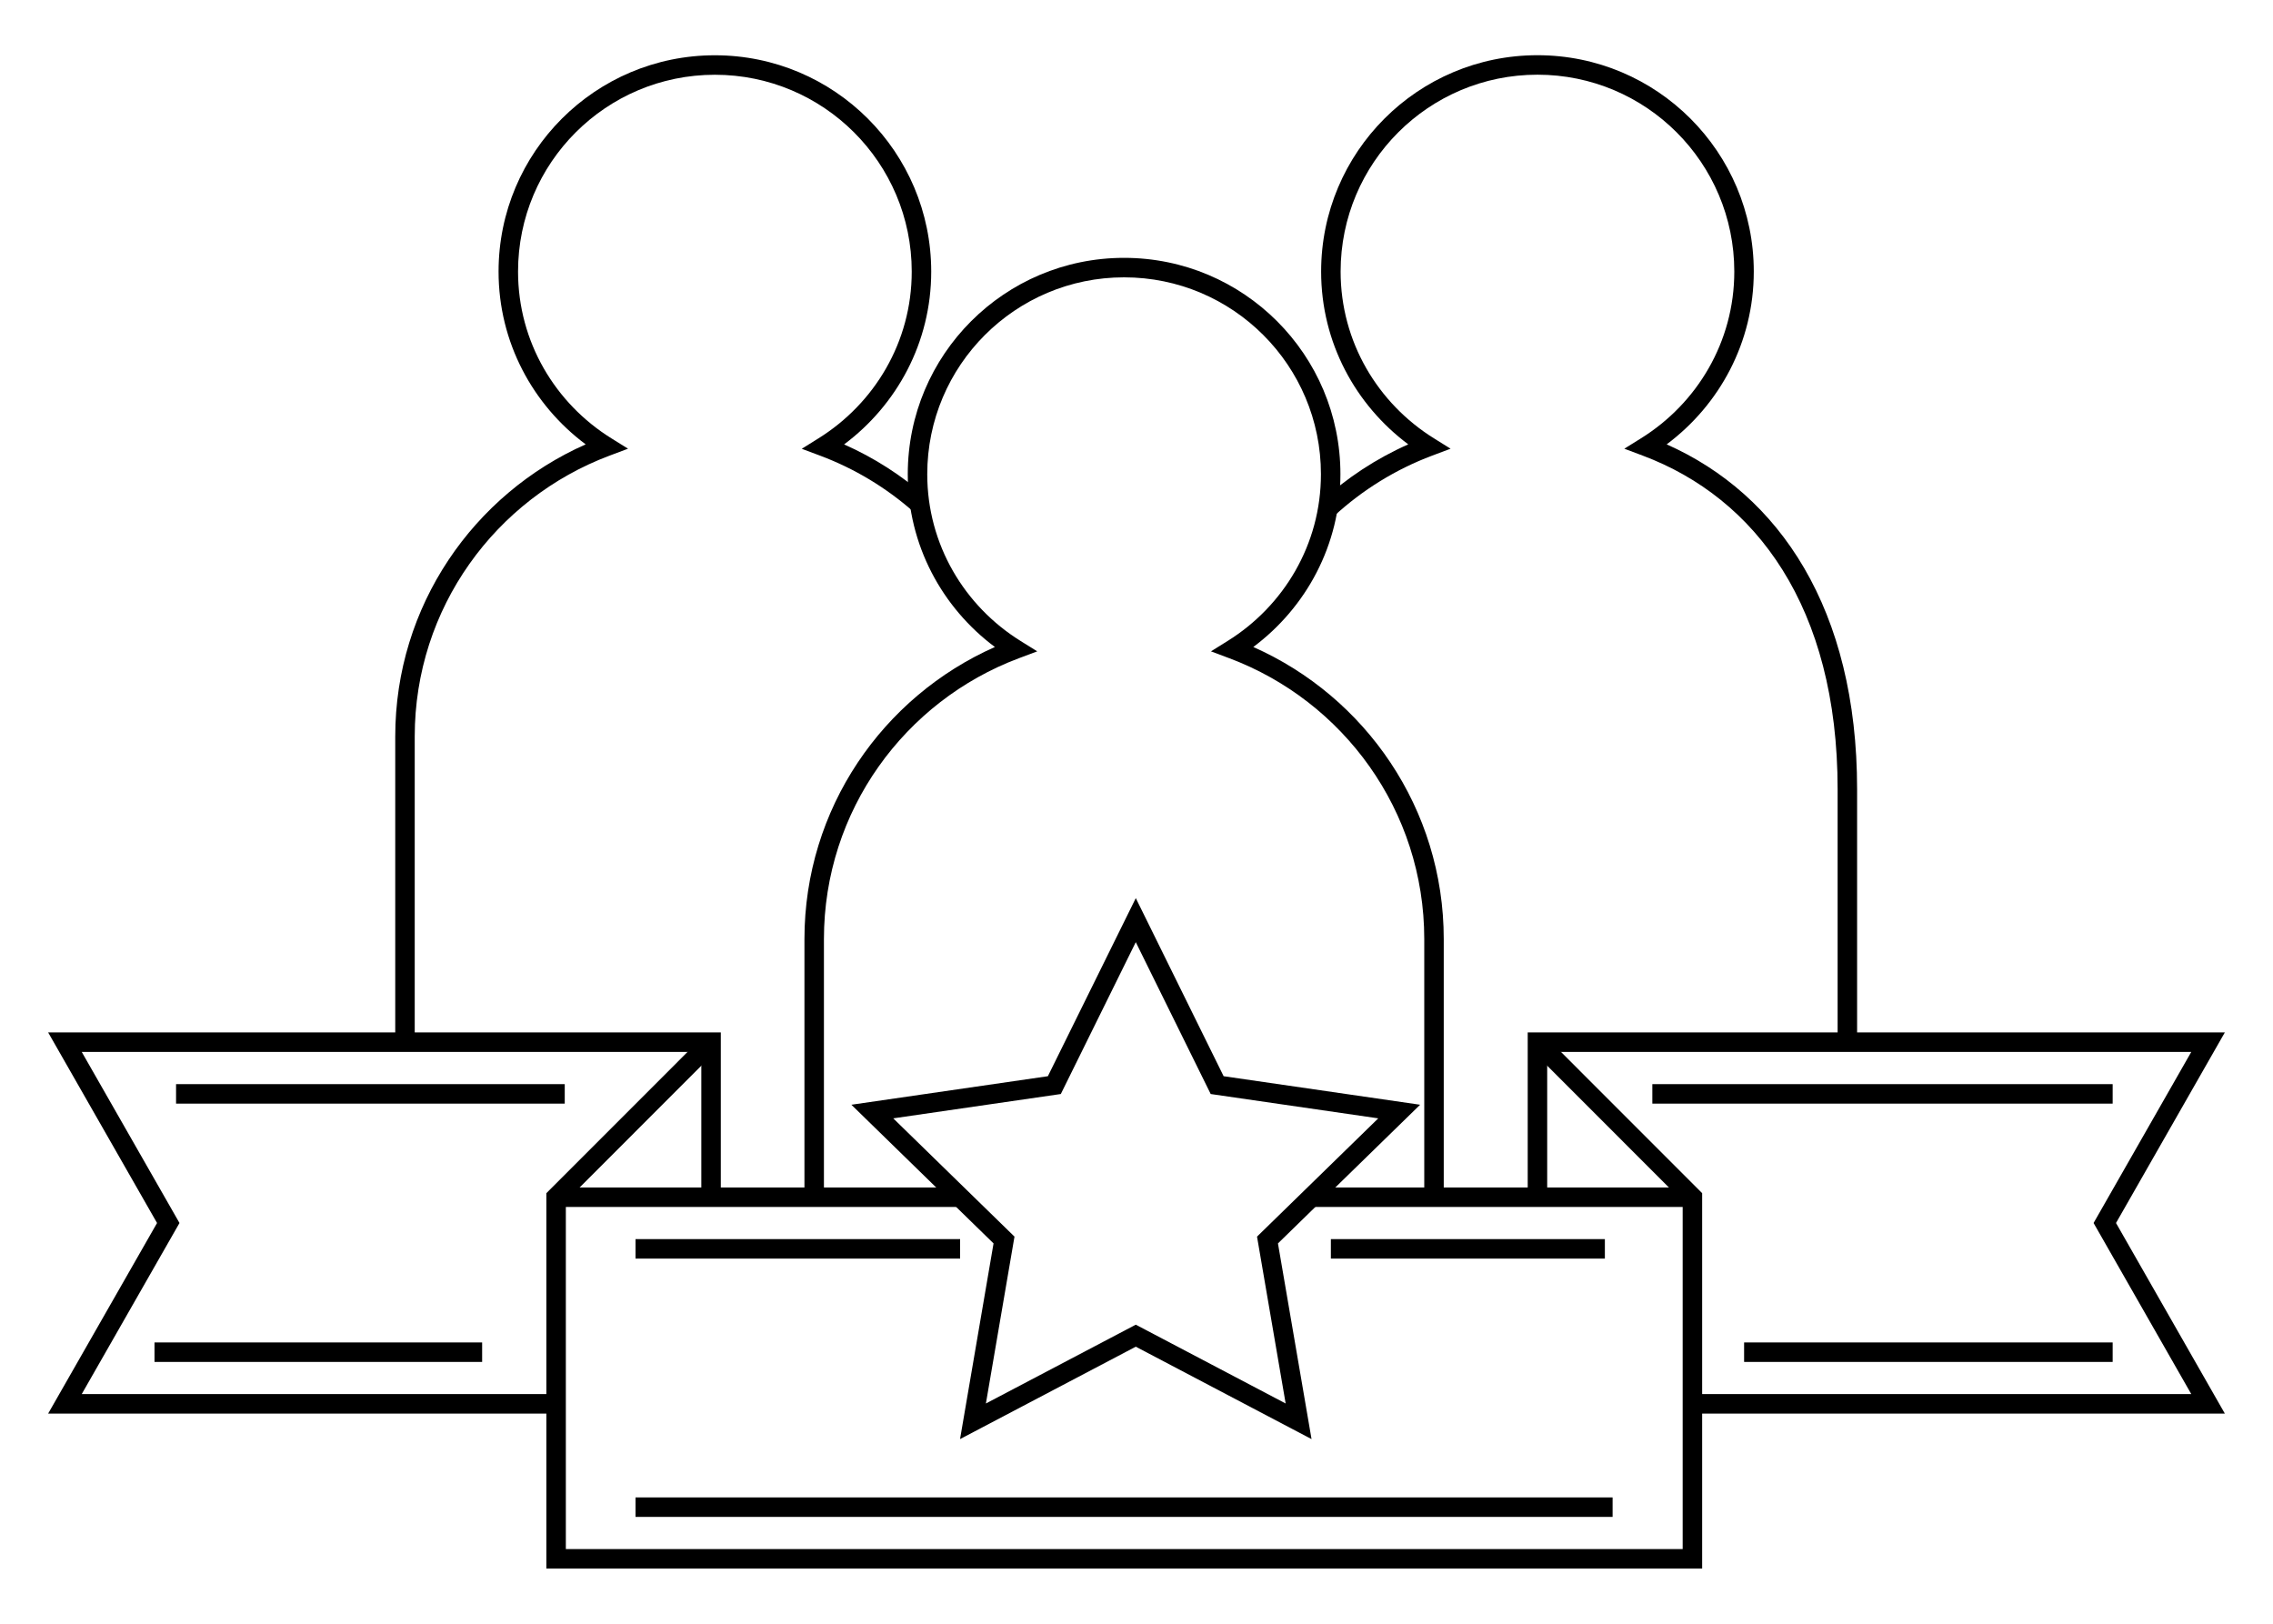 <svg width="350" height="250" viewBox="0 0 350 250" fill="none" xmlns="http://www.w3.org/2000/svg">
<path fill-rule="evenodd" clip-rule="evenodd" d="M139.78 73.01C139.78 54.612 154.692 39.7 173.09 39.7C191.488 39.7 206.4 54.612 206.4 73.01C206.4 83.935 201.096 93.555 192.985 99.616C210.243 107.258 222.31 124.493 222.31 144.59V184.33H219.31V144.59C219.31 124.788 206.83 107.933 189.313 101.354L186.467 100.286L189.046 98.677C197.644 93.315 203.4 83.862 203.4 73.01C203.4 56.269 189.832 42.7 173.09 42.7C156.348 42.7 142.78 56.269 142.78 73.01C142.78 83.863 148.537 93.325 157.133 98.677L159.715 100.285L156.867 101.354C139.35 107.933 126.87 124.788 126.87 144.59V184.33H123.87V144.59C123.87 124.494 135.936 107.259 153.194 99.617C145.082 93.562 139.78 83.934 139.78 73.01Z" stroke="none" fill="currentColor"/>
<path fill-rule="evenodd" clip-rule="evenodd" d="M76.77 41.81C76.77 23.411 91.682 8.51 110.08 8.51C128.478 8.51 143.39 23.421 143.39 41.82C143.39 52.744 138.087 62.364 129.976 68.424C134.6 70.47 138.854 73.209 142.601 76.503L140.619 78.756C136.443 75.084 131.6 72.149 126.304 70.164L123.455 69.097L126.036 67.487C134.634 62.124 140.39 52.672 140.39 41.82C140.39 25.078 126.822 11.51 110.08 11.51C93.338 11.51 79.77 25.069 79.77 41.81C79.77 52.662 85.527 62.124 94.123 67.476L96.705 69.084L93.857 70.154C76.34 76.733 63.86 93.588 63.86 113.39V160.46H60.86V113.39C60.86 93.293 72.926 76.058 90.184 68.416C82.072 62.361 76.77 52.733 76.77 41.81Z" stroke="none" fill="currentColor"/>
<path fill-rule="evenodd" clip-rule="evenodd" d="M236.74 11.5C219.998 11.5 206.43 25.068 206.43 41.81C206.43 52.662 212.186 62.115 220.784 67.477L223.362 69.085L220.518 70.154C214.901 72.265 209.805 75.433 205.464 79.415L203.436 77.205C207.372 73.594 211.893 70.611 216.846 68.416C208.734 62.356 203.43 52.736 203.43 41.81C203.43 23.412 218.342 8.5 236.74 8.5C255.138 8.5 270.05 23.412 270.05 41.81C270.05 52.734 264.748 62.362 256.636 68.417C274 76.121 285.96 93.806 285.96 121.52V161.26H282.96V121.52C282.96 93.447 270.354 76.686 252.963 70.154L250.115 69.085L252.697 67.477C261.293 62.124 267.05 52.662 267.05 41.81C267.05 25.068 253.482 11.5 236.74 11.5Z" stroke="none" fill="currentColor"/>
<path fill-rule="evenodd" clip-rule="evenodd" d="M85.63 182.83H147.84V185.83H85.63V182.83Z" stroke="none" fill="currentColor"/>
<path fill-rule="evenodd" clip-rule="evenodd" d="M201.93 182.83H260.6V185.83H201.93V182.83Z" stroke="none" fill="currentColor"/>
<path fill-rule="evenodd" clip-rule="evenodd" d="M87.13 184.951L110.551 161.52L108.429 159.399L84.13 183.709V241.5H262.1V183.709L237.801 159.399L235.679 161.52L259.1 184.951V238.5H87.13V184.951Z" stroke="none" fill="currentColor"/>
<path fill-rule="evenodd" clip-rule="evenodd" d="M235.24 158.96H342.584L325.827 188.3L342.584 217.64H260.6V214.64H337.416L322.373 188.3L337.416 161.96H238.24V184.33H235.24V158.96Z" stroke="none" fill="currentColor"/>
<path fill-rule="evenodd" clip-rule="evenodd" d="M7.415 158.96H110.99V184.33H107.99V161.96H12.585L27.638 188.3L12.585 214.64H85.63V217.64H7.415L24.182 188.3L7.415 158.96Z" stroke="none" fill="currentColor"/>
<path fill-rule="evenodd" clip-rule="evenodd" d="M174.891 138.28L188.416 165.699L218.673 170.092L196.782 191.443L201.953 221.572L174.89 207.344L147.829 221.571L152.988 191.443L131.097 170.092L161.354 165.699L174.891 138.28ZM174.889 145.059L163.346 168.441L137.543 172.188L156.212 190.396L151.811 216.088L174.89 203.955L197.967 216.088L193.558 190.396L212.227 172.188L186.424 168.441L174.889 145.059Z" stroke="none" fill="currentColor"/>
<path fill-rule="evenodd" clip-rule="evenodd" d="M147.84 193.78H97.86V190.78H147.84V193.78Z" stroke="none" fill="currentColor"/>
<path fill-rule="evenodd" clip-rule="evenodd" d="M248.31 233.55H97.86V230.55H248.31V233.55Z" stroke="none" fill="currentColor"/>
<path fill-rule="evenodd" clip-rule="evenodd" d="M247.12 193.78H204.93V190.78H247.12V193.78Z" stroke="none" fill="currentColor"/>
<path fill-rule="evenodd" clip-rule="evenodd" d="M254.43 166.92H325.31V169.92H254.43V166.92Z" stroke="none" fill="currentColor"/>
<path fill-rule="evenodd" clip-rule="evenodd" d="M268.56 206.69H325.31V209.69H268.56V206.69Z" stroke="none" fill="currentColor"/>
<path fill-rule="evenodd" clip-rule="evenodd" d="M86.96 169.92H27.11V166.92H86.96V169.92Z" stroke="none" fill="currentColor"/>
<path fill-rule="evenodd" clip-rule="evenodd" d="M74.24 209.69H23.79V206.69H74.24V209.69Z" stroke="none" fill="currentColor"/>
</svg>
